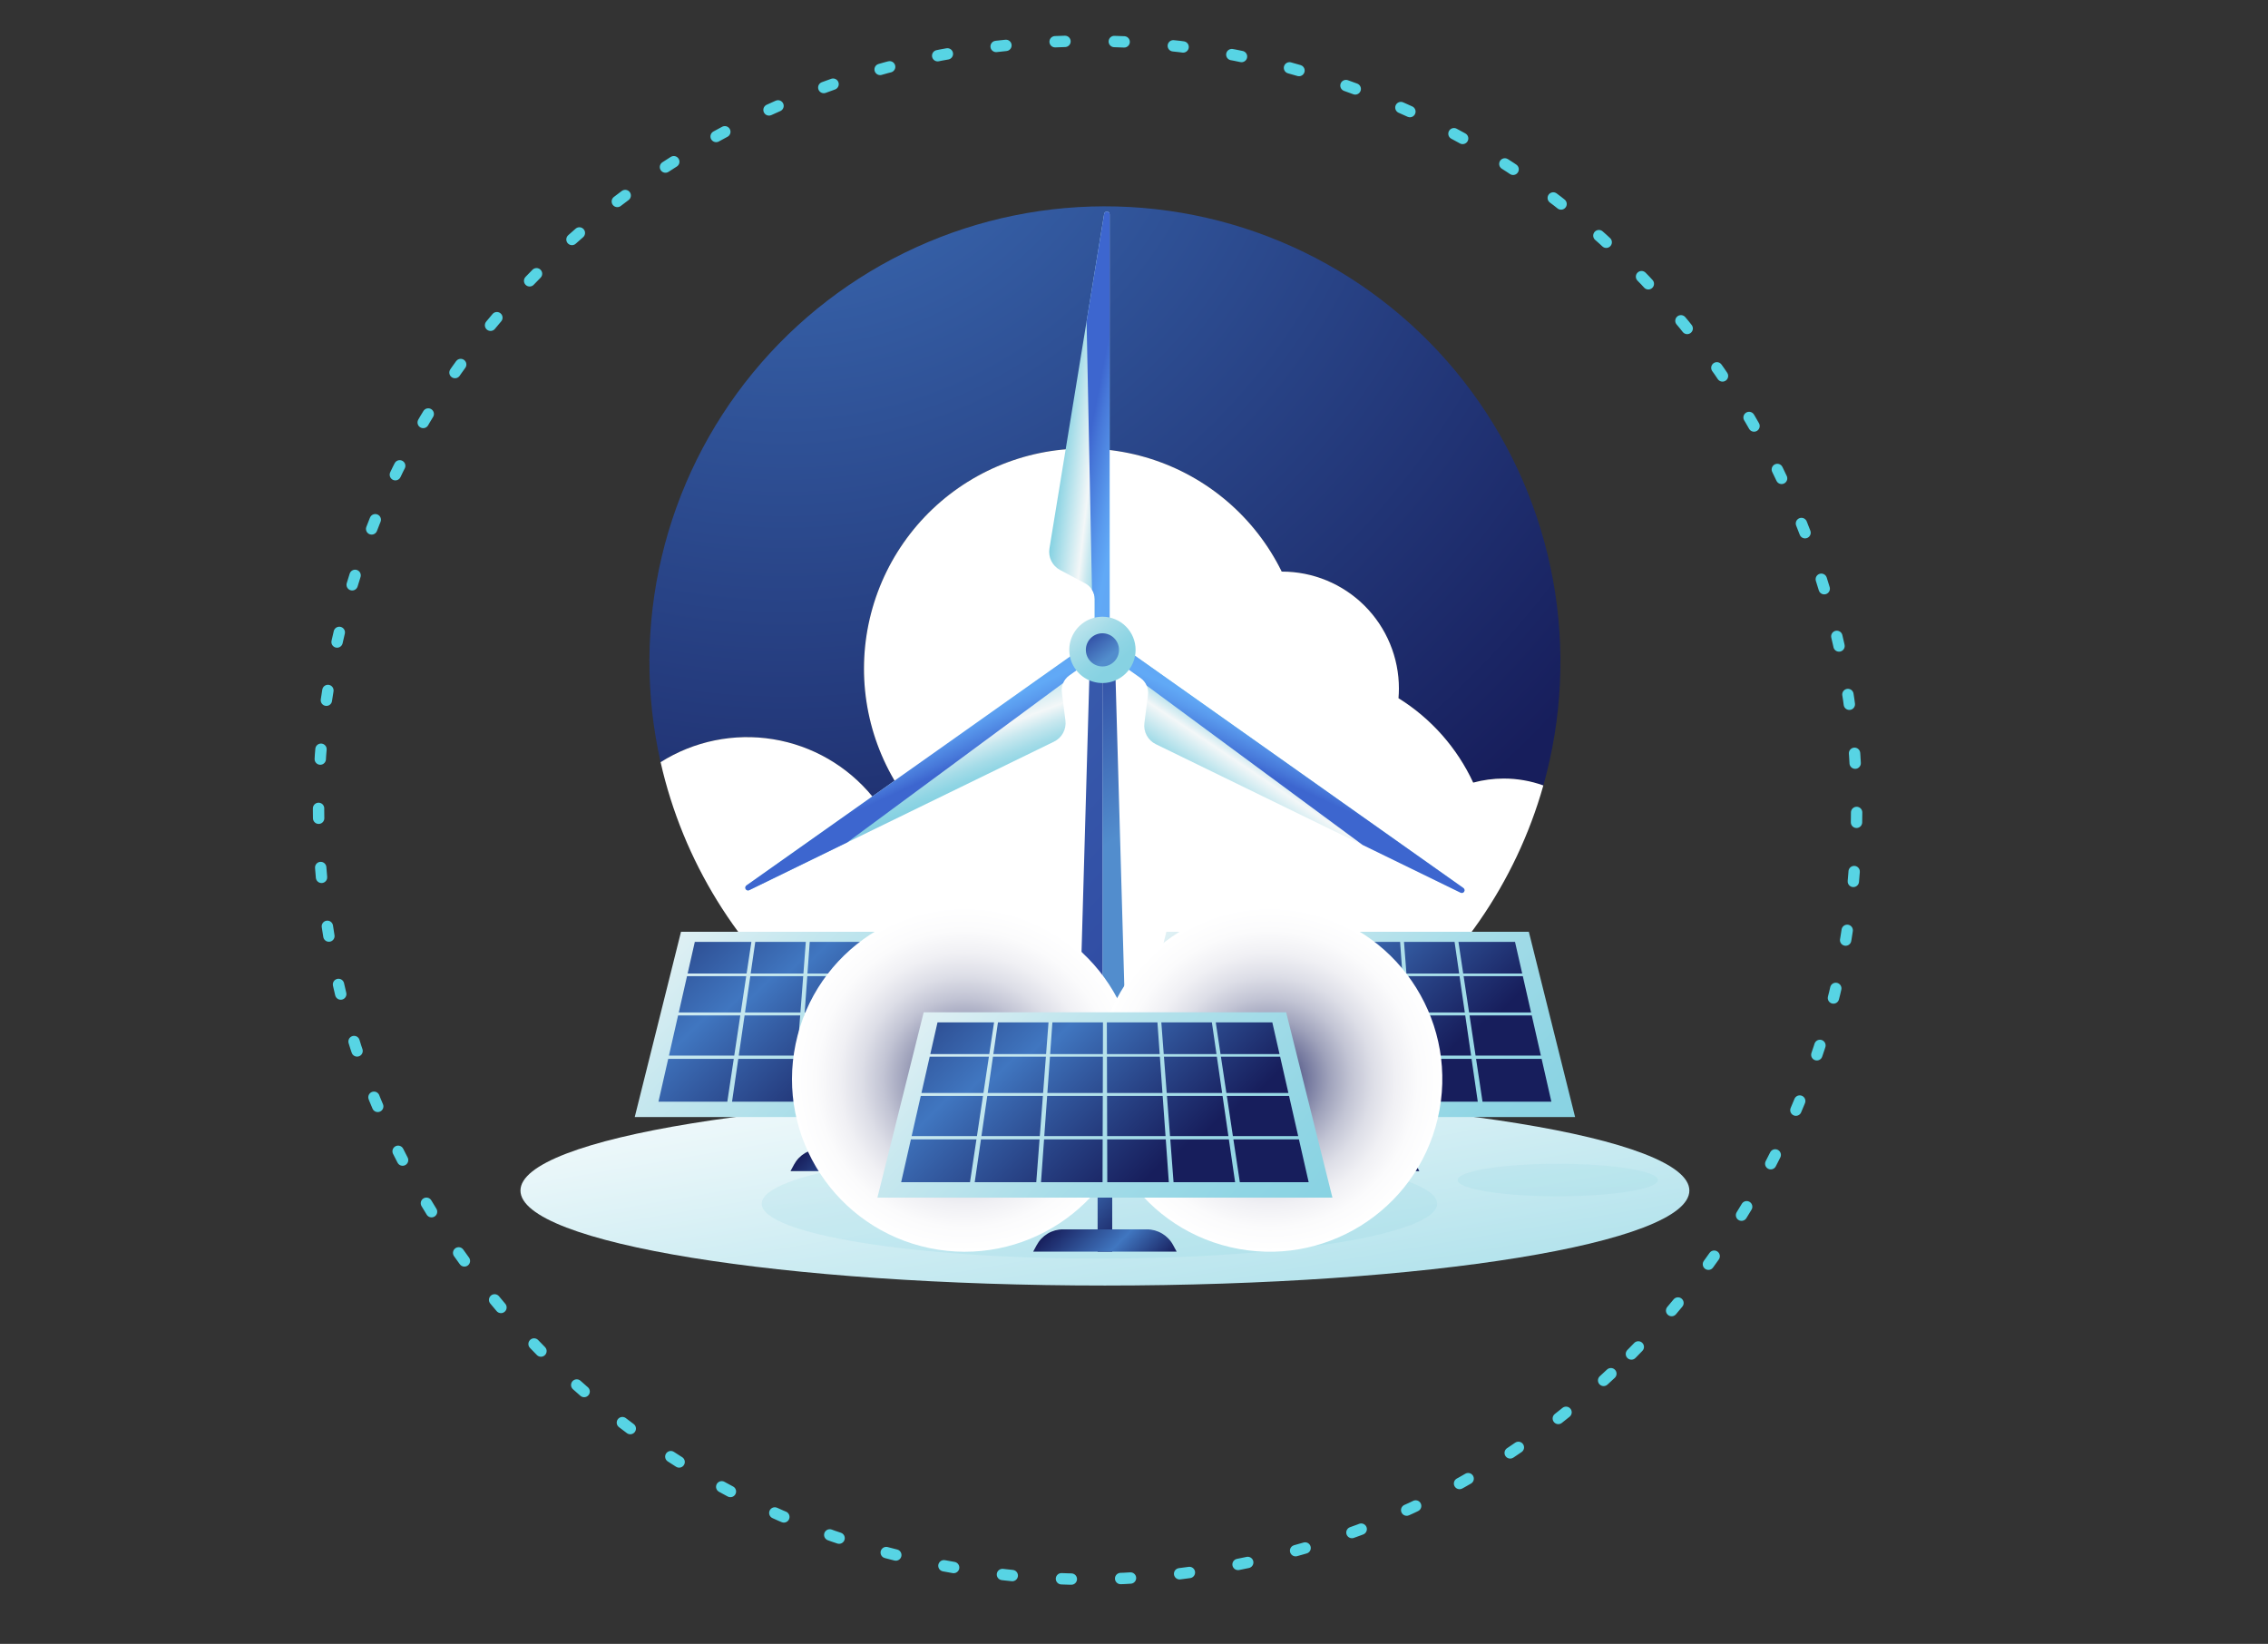 <svg width="287" height="208" viewBox="0 0 287 208" fill="none" xmlns="http://www.w3.org/2000/svg">
<rect x="0" y="0" width="287" height="208" fill="#333333" stroke="none"/>
<!-- <path d="M286.849 161.377C286.849 161.029 286.746 160.689 286.553 160.4C286.359 160.111 286.085 159.886 285.764 159.753C285.442 159.62 285.089 159.585 284.748 159.652C284.407 159.72 284.093 159.888 283.847 160.134L281.45 162.531L272.841 153.922C272.249 153.331 271.447 153 270.612 153C269.776 153 268.974 153.332 268.383 153.922L264.922 157.383C264.331 157.975 264 158.776 264 159.612C264 160.448 264.331 161.249 264.922 161.841L273.531 170.45L271.134 172.847C270.884 173.091 270.714 173.405 270.646 173.747C270.578 174.089 270.615 174.444 270.752 174.764C270.841 174.982 270.973 175.179 271.138 175.346C271.301 175.508 271.494 175.635 271.707 175.722C271.919 175.808 272.147 175.852 272.376 175.85L286.849 175.849L286.849 161.377Z" fill="url(#paint0_linear_2005_37)"/> -->
<path class='el2' d="M206.444 171.322C244.449 133.317 244.449 71.698 206.444 33.693C168.439 -4.312 106.82 -4.312 68.815 33.693C30.809 71.698 30.809 133.317 68.815 171.322C106.82 209.328 168.439 209.328 206.444 171.322Z" stroke="#57D4E4" stroke-width="1.437" stroke-linecap="round" stroke-linejoin="round" stroke-dasharray="1.25 6.24"/>
<path d="M139.82 162.661C180.665 162.661 213.778 157.281 213.778 150.643C213.778 144.006 180.665 138.625 139.82 138.625C98.974 138.625 65.861 144.006 65.861 150.643C65.861 157.281 98.974 162.661 139.82 162.661Z" fill="url(#paint1_linear_2005_37)"/>
<path style="mix-blend-mode:multiply" opacity="0.21" d="M209.795 149.313C209.795 150.45 204.122 151.372 197.123 151.372C190.125 151.372 184.452 150.45 184.452 149.313C184.452 148.175 190.125 147.254 197.123 147.254C204.122 147.254 209.795 148.175 209.795 149.313Z" fill="url(#paint2_linear_2005_37)"/>
<path style="mix-blend-mode:multiply" opacity="0.21" d="M139.126 159.255C162.726 159.255 181.857 156.146 181.857 152.311C181.857 148.476 162.726 145.367 139.126 145.367C115.526 145.367 96.394 148.476 96.394 152.311C96.394 156.146 115.526 159.255 139.126 159.255Z" fill="url(#paint3_linear_2005_37)"/>
<path d="M110.405 100.791C111.381 100.175 112.426 99.675 113.519 99.303C111.529 96.096 110.212 92.519 109.647 88.787C109.082 85.056 109.28 81.249 110.231 77.597C111.182 73.945 112.865 70.524 115.178 67.542C117.491 64.56 120.385 62.079 123.686 60.249C126.987 58.42 130.625 57.28 134.379 56.899C138.134 56.518 141.927 56.904 145.528 58.033C149.129 59.163 152.463 61.012 155.327 63.469C158.192 65.926 160.527 68.939 162.192 72.326L162.23 72.325C164.173 72.325 166.096 72.707 167.891 73.451C169.686 74.194 171.317 75.284 172.69 76.657C174.064 78.031 175.154 79.662 175.897 81.457C176.641 83.251 177.023 85.175 177.023 87.118C177.023 87.531 177.002 87.939 176.969 88.344C181.093 90.907 184.379 94.62 186.423 99.026C189.349 98.235 192.447 98.36 195.3 99.385C197.681 90.938 198.102 82.059 196.53 73.425C194.958 64.791 191.435 56.629 186.231 49.563C181.026 42.497 174.277 36.713 166.497 32.651C158.717 28.59 150.113 26.358 141.34 26.127C132.567 25.895 123.857 27.67 115.874 31.316C107.891 34.962 100.846 40.383 95.276 47.165C89.707 53.947 85.759 61.911 83.734 70.45C81.709 78.99 81.661 87.878 83.594 96.439C87.823 93.767 92.885 92.734 97.824 93.535C102.762 94.337 107.237 96.918 110.405 100.791Z" fill="url(#paint4_radial_2005_37)"/>
<path d="M190.288 98.512C188.983 98.513 187.683 98.685 186.423 99.026C184.379 94.62 181.093 90.908 176.969 88.344C177.002 87.939 177.023 87.531 177.023 87.118C177.023 85.175 176.641 83.251 175.897 81.457C175.154 79.662 174.064 78.031 172.69 76.657C171.317 75.284 169.686 74.194 167.891 73.451C166.096 72.707 164.173 72.325 162.23 72.325L162.192 72.326C160.528 68.938 158.192 65.925 155.328 63.468C152.463 61.01 149.129 59.161 145.528 58.031C141.927 56.901 138.134 56.515 134.379 56.896C130.624 57.277 126.986 58.417 123.685 60.246C120.384 62.076 117.489 64.557 115.176 67.54C112.863 70.522 111.18 73.943 110.229 77.596C109.279 81.248 109.08 85.055 109.645 88.787C110.211 92.519 111.529 96.096 113.519 99.303C112.426 99.675 111.381 100.175 110.405 100.791C107.237 96.918 102.762 94.337 97.824 93.535C92.885 92.734 87.824 93.767 83.594 96.439C86.427 108.938 93.343 120.136 103.25 128.265C113.158 136.395 125.491 140.991 138.302 141.329C151.113 141.667 163.672 137.727 173.994 130.131C184.316 122.535 191.813 111.717 195.3 99.385C193.693 98.806 191.997 98.511 190.288 98.512Z" fill="white"/>

<g class='el1'>
<path d="M134.823 91.169L134.369 87.593C134.317 87.186 134.377 86.774 134.542 86.399C134.707 86.024 134.97 85.701 135.305 85.464L140.856 81.538L139.765 79.997L133.928 84.125L129.341 87.369L94.457 112.04C94.386 112.09 94.337 112.165 94.319 112.251C94.3 112.336 94.315 112.424 94.359 112.499C94.404 112.574 94.475 112.629 94.558 112.654C94.641 112.679 94.731 112.672 94.809 112.634L133.38 93.839C133.87 93.601 134.272 93.215 134.531 92.736C134.79 92.257 134.892 91.709 134.823 91.169Z" fill="url(#paint5_linear_2005_37)"/>
<path d="M135.305 85.464L140.856 81.538L139.765 79.997L133.928 84.125L129.341 87.369L94.457 112.04C94.386 112.09 94.337 112.165 94.319 112.251C94.3 112.336 94.315 112.424 94.359 112.499C94.404 112.574 94.475 112.629 94.558 112.654C94.641 112.679 94.731 112.672 94.809 112.634L107.209 106.591L134.529 86.433C134.692 86.044 134.961 85.708 135.305 85.464Z" fill="url(#paint6_linear_2005_37)"/>
<path d="M144.817 91.49L145.271 87.914C145.323 87.508 145.263 87.095 145.098 86.72C144.933 86.345 144.669 86.022 144.335 85.785L138.784 81.86L139.875 80.318L145.712 84.447L150.299 87.69L185.182 112.361C185.253 112.412 185.303 112.487 185.321 112.572C185.339 112.657 185.325 112.745 185.28 112.82C185.236 112.895 185.165 112.95 185.082 112.975C184.999 113 184.909 112.993 184.831 112.955L146.26 94.16C145.77 93.922 145.368 93.536 145.109 93.057C144.85 92.578 144.748 92.03 144.817 91.49Z" fill="url(#paint7_linear_2005_37)"/>
<path d="M144.335 85.785L138.784 81.86L139.875 80.318L145.712 84.447L150.299 87.69L185.182 112.361C185.253 112.412 185.303 112.487 185.321 112.572C185.339 112.657 185.325 112.745 185.28 112.82C185.236 112.895 185.165 112.95 185.082 112.975C184.999 113 184.909 112.993 184.831 112.955L172.431 106.913L145.111 86.754C144.948 86.365 144.679 86.029 144.335 85.785Z" fill="url(#paint8_linear_2005_37)"/>
<path d="M134.147 72.123L137.329 73.817C137.691 74.01 137.993 74.297 138.204 74.648C138.415 74.999 138.526 75.401 138.526 75.811V82.61H140.415V69.842L140.415 27.116C140.415 27.029 140.382 26.945 140.323 26.881C140.264 26.817 140.183 26.778 140.097 26.771C140.01 26.764 139.924 26.789 139.856 26.843C139.787 26.896 139.741 26.974 139.727 27.06L132.8 69.404C132.712 69.941 132.795 70.492 133.037 70.98C133.278 71.468 133.666 71.868 134.147 72.123Z" fill="url(#paint9_linear_2005_37)"/>
<path d="M138.527 75.811V82.61H140.415V69.842L140.415 27.116C140.415 27.029 140.382 26.945 140.323 26.881C140.264 26.817 140.184 26.778 140.097 26.771C140.01 26.764 139.924 26.789 139.856 26.843C139.787 26.896 139.741 26.974 139.727 27.06L137.5 40.673L138.184 74.618C138.407 74.976 138.526 75.389 138.527 75.811Z" fill="url(#paint10_linear_2005_37)"/>
</g>

<path d="M142.908 147.05H139.506V82.274H141.063L142.908 147.05Z" fill="url(#paint11_linear_2005_37)"/>
<path d="M136.103 147.05H139.506V82.274H137.949L136.103 147.05Z" fill="url(#paint12_linear_2005_37)"/>
<path d="M143.701 82.229C143.701 83.059 143.455 83.871 142.994 84.561C142.533 85.251 141.878 85.788 141.111 86.106C140.345 86.424 139.501 86.507 138.687 86.345C137.873 86.183 137.125 85.783 136.539 85.197C135.952 84.61 135.552 83.862 135.39 83.048C135.228 82.234 135.311 81.391 135.629 80.624C135.947 79.857 136.484 79.202 137.174 78.741C137.864 78.28 138.676 78.034 139.505 78.034C140.618 78.034 141.686 78.476 142.472 79.263C143.259 80.049 143.701 81.117 143.701 82.229Z" fill="url(#paint13_linear_2005_37)"/>
<path d="M139.505 84.327C140.664 84.327 141.603 83.388 141.603 82.229C141.603 81.071 140.664 80.131 139.505 80.131C138.347 80.131 137.407 81.071 137.407 82.229C137.407 83.388 138.347 84.327 139.505 84.327Z" fill="url(#paint14_linear_2005_37)"/>
<path d="M171.453 120.798H169.607V148.181H171.453V120.798Z" fill="url(#paint15_linear_2005_37)"/>
<path d="M179.606 148.182H161.453L161.902 147.349C162.225 146.748 162.705 146.247 163.291 145.897C163.876 145.547 164.546 145.363 165.228 145.363H175.832C176.514 145.363 177.183 145.547 177.769 145.897C178.354 146.247 178.834 146.748 179.158 147.349L179.606 148.182Z" fill="url(#paint16_linear_2005_37)"/>
<path d="M199.319 141.345H141.742L147.595 117.902H193.464L199.319 141.345Z" fill="url(#paint17_linear_2005_37)"/>
<path d="M170.787 123.182H177.46L177.174 119.177H170.776L170.787 123.182Z" fill="url(#paint18_linear_2005_37)"/>
<path d="M147.312 128.111H155.157L155.848 123.518H148.357L147.312 128.111Z" fill="url(#paint19_linear_2005_37)"/>
<path d="M163.6 123.182H170.273L170.284 119.177H163.885L163.6 123.182Z" fill="url(#paint20_linear_2005_37)"/>
<path d="M156.413 123.182H163.087L163.393 119.177H156.995L156.413 123.182Z" fill="url(#paint21_linear_2005_37)"/>
<path d="M162.708 128.111L163.061 123.518H156.364L155.696 128.111H162.708Z" fill="url(#paint22_linear_2005_37)"/>
<path d="M177.666 119.177L177.974 123.182H184.647L184.065 119.177H177.666Z" fill="url(#paint23_linear_2005_37)"/>
<path d="M163.575 123.518L163.248 128.111H170.26L170.273 123.518H163.575Z" fill="url(#paint24_linear_2005_37)"/>
<path d="M170.246 133.566L170.259 128.482H163.221L162.858 133.566H170.246Z" fill="url(#paint25_linear_2005_37)"/>
<path d="M185.16 123.182H192.626L191.715 119.177H184.557L185.16 123.182Z" fill="url(#paint26_linear_2005_37)"/>
<path d="M177.838 128.482H170.8L170.814 133.566H178.201L177.838 128.482Z" fill="url(#paint27_linear_2005_37)"/>
<path d="M170.788 123.518L170.8 128.111H177.811L177.484 123.518H170.788Z" fill="url(#paint28_linear_2005_37)"/>
<path d="M184.695 123.518H177.999L178.351 128.111H185.363L184.695 123.518Z" fill="url(#paint29_linear_2005_37)"/>
<path d="M186.217 133.979H178.8L179.215 139.396H187.003L186.217 133.979Z" fill="url(#paint30_linear_2005_37)"/>
<path d="M185.211 123.518L185.903 128.111H193.747L192.703 123.518H185.211Z" fill="url(#paint31_linear_2005_37)"/>
<path d="M155.899 123.182L156.502 119.177H149.345L148.433 123.182H155.899Z" fill="url(#paint32_linear_2005_37)"/>
<path d="M186.787 133.979L187.603 139.396H196.315L195.083 133.979H186.787Z" fill="url(#paint33_linear_2005_37)"/>
<path d="M193.833 128.482H185.959L186.725 133.566H194.989L193.833 128.482Z" fill="url(#paint34_linear_2005_37)"/>
<path d="M154.273 133.979H145.978L144.746 139.396H153.458L154.273 133.979Z" fill="url(#paint35_linear_2005_37)"/>
<path d="M154.336 133.566L155.101 128.482H147.228L146.07 133.566H154.336Z" fill="url(#paint36_linear_2005_37)"/>
<path d="M162.68 128.482H155.642L154.903 133.566H162.291L162.68 128.482Z" fill="url(#paint37_linear_2005_37)"/>
<path d="M161.844 139.396L162.259 133.979H154.844L154.056 139.396H161.844Z" fill="url(#paint38_linear_2005_37)"/>
<path d="M178.379 128.482L178.77 133.566H186.157L185.417 128.482H178.379Z" fill="url(#paint39_linear_2005_37)"/>
<path d="M170.245 133.979H162.829L162.443 139.396H170.23L170.245 133.979Z" fill="url(#paint40_linear_2005_37)"/>
<path d="M178.23 133.979H170.815L170.83 139.396H178.617L178.23 133.979Z" fill="url(#paint41_linear_2005_37)"/>
<path d="M110.033 120.798H108.187V148.181H110.033V120.798Z" fill="url(#paint42_linear_2005_37)"/>
<path d="M118.186 148.182H100.033L100.482 147.349C100.805 146.748 101.285 146.247 101.871 145.897C102.456 145.547 103.126 145.363 103.808 145.363H114.412C115.094 145.363 115.763 145.547 116.349 145.897C116.934 146.247 117.414 146.748 117.738 147.349L118.186 148.182Z" fill="url(#paint43_linear_2005_37)"/>
<path d="M137.898 141.345H80.321L86.176 117.902H132.045L137.898 141.345Z" fill="url(#paint44_linear_2005_37)"/>
<path d="M109.366 123.182H116.04L115.754 119.177H109.356L109.366 123.182Z" fill="url(#paint45_linear_2005_37)"/>
<path d="M85.893 128.111H93.737L94.429 123.518H86.937L85.893 128.111Z" fill="url(#paint46_linear_2005_37)"/>
<path d="M102.179 123.182H108.853L108.864 119.177H102.466L102.179 123.182Z" fill="url(#paint47_linear_2005_37)"/>
<path d="M94.993 123.182H101.666L101.972 119.177H95.574L94.993 123.182Z" fill="url(#paint48_linear_2005_37)"/>
<path d="M101.289 128.111L101.64 123.518H94.944L94.276 128.111H101.289Z" fill="url(#paint49_linear_2005_37)"/>
<path d="M116.246 119.177L116.553 123.182H123.227L122.644 119.177H116.246Z" fill="url(#paint50_linear_2005_37)"/>
<path d="M102.156 123.518L101.827 128.111H108.84L108.852 123.518H102.156Z" fill="url(#paint51_linear_2005_37)"/>
<path d="M108.826 133.566L108.84 128.482H101.802L101.439 133.566H108.826Z" fill="url(#paint52_linear_2005_37)"/>
<path d="M123.74 123.182H131.207L130.294 119.177H123.137L123.74 123.182Z" fill="url(#paint53_linear_2005_37)"/>
<path d="M116.418 128.482H109.38L109.394 133.566H116.781L116.418 128.482Z" fill="url(#paint54_linear_2005_37)"/>
<path d="M109.367 123.518L109.379 128.111H116.392L116.065 123.518H109.367Z" fill="url(#paint55_linear_2005_37)"/>
<path d="M123.276 123.518H116.579L116.931 128.111H123.943L123.276 123.518Z" fill="url(#paint56_linear_2005_37)"/>
<path d="M124.796 133.979H117.381L117.796 139.396H125.584L124.796 133.979Z" fill="url(#paint57_linear_2005_37)"/>
<path d="M123.791 123.518L124.482 128.111H132.327L131.282 123.518H123.791Z" fill="url(#paint58_linear_2005_37)"/>
<path d="M94.479 123.182L95.082 119.177H87.924L87.013 123.182H94.479Z" fill="url(#paint59_linear_2005_37)"/>
<path d="M125.366 133.979L126.182 139.396H134.894L133.662 133.979H125.366Z" fill="url(#paint60_linear_2005_37)"/>
<path d="M132.412 128.482H124.539L125.304 133.566H133.568L132.412 128.482Z" fill="url(#paint61_linear_2005_37)"/>
<path d="M92.853 133.979H84.557L83.325 139.396H92.037L92.853 133.979Z" fill="url(#paint62_linear_2005_37)"/>
<path d="M92.914 133.566L93.68 128.482H85.807L84.65 133.566H92.914Z" fill="url(#paint63_linear_2005_37)"/>
<path d="M101.259 128.482H94.222L93.482 133.566H100.87L101.259 128.482Z" fill="url(#paint64_linear_2005_37)"/>
<path d="M100.423 139.396L100.838 133.979H93.423L92.636 139.396H100.423Z" fill="url(#paint65_linear_2005_37)"/>
<path d="M116.959 128.482L117.349 133.566H124.736L123.998 128.482H116.959Z" fill="url(#paint66_linear_2005_37)"/>
<path d="M108.825 133.979H101.41L101.022 139.396H108.81L108.825 133.979Z" fill="url(#paint67_linear_2005_37)"/>
<path d="M116.81 133.979H109.395L109.408 139.396H117.196L116.81 133.979Z" fill="url(#paint68_linear_2005_37)"/>
<path style="mix-blend-mode:multiply" d="M143.462 140.965C145.909 129.151 138.315 117.59 126.5 115.143C114.686 112.696 103.125 120.29 100.678 132.105C98.231 143.919 105.825 155.481 117.64 157.927C129.454 160.374 141.015 152.78 143.462 140.965Z" fill="url(#paint69_radial_2005_37)"/>
<path style="mix-blend-mode:multiply" d="M181.937 141.516C184.688 129.769 177.395 118.015 165.648 115.264C153.9 112.513 142.147 119.807 139.396 131.554C136.645 143.301 143.938 155.055 155.686 157.806C167.433 160.557 179.186 153.264 181.937 141.516Z" fill="url(#paint70_radial_2005_37)"/>
<path d="M140.743 130.986H138.896V158.37H140.743V130.986Z" fill="url(#paint71_linear_2005_37)"/>
<path d="M148.896 158.37H130.743L131.192 157.537C131.515 156.937 131.995 156.435 132.581 156.085C133.166 155.736 133.836 155.551 134.518 155.551H145.122C145.804 155.551 146.473 155.736 147.059 156.085C147.645 156.435 148.125 156.937 148.448 157.537L148.896 158.37Z" fill="url(#paint72_linear_2005_37)"/>
<path d="M168.608 151.534H111.031L116.885 128.09H162.755L168.608 151.534Z" fill="url(#paint73_linear_2005_37)"/>
<path d="M140.076 133.371H146.751L146.465 129.366H140.065L140.076 133.371Z" fill="url(#paint74_linear_2005_37)"/>
<path d="M116.602 138.299H124.447L125.138 133.707H117.647L116.602 138.299Z" fill="url(#paint75_linear_2005_37)"/>
<path d="M132.889 133.371H139.563L139.573 129.366H133.174L132.889 133.371Z" fill="url(#paint76_linear_2005_37)"/>
<path d="M125.702 133.371H132.376L132.683 129.366H126.285L125.702 133.371Z" fill="url(#paint77_linear_2005_37)"/>
<path d="M131.998 138.299L132.351 133.707H125.654L124.987 138.299H131.998Z" fill="url(#paint78_linear_2005_37)"/>
<path d="M146.957 129.366L147.263 133.371H153.937L153.355 129.366H146.957Z" fill="url(#paint79_linear_2005_37)"/>
<path d="M132.866 133.707L132.538 138.299H139.55L139.562 133.707H132.866Z" fill="url(#paint80_linear_2005_37)"/>
<path d="M139.535 143.755L139.549 138.67H132.511L132.148 143.755H139.535Z" fill="url(#paint81_linear_2005_37)"/>
<path d="M154.45 133.371H161.915L161.004 129.366H153.847L154.45 133.371Z" fill="url(#paint82_linear_2005_37)"/>
<path d="M147.128 138.67H140.091L140.104 143.755H147.492L147.128 138.67Z" fill="url(#paint83_linear_2005_37)"/>
<path d="M140.078 133.707L140.09 138.299H147.102L146.774 133.707H140.078Z" fill="url(#paint84_linear_2005_37)"/>
<path d="M153.986 133.707H147.289L147.641 138.299H154.653L153.986 133.707Z" fill="url(#paint85_linear_2005_37)"/>
<path d="M155.506 144.167H148.091L148.506 149.584H156.294L155.506 144.167Z" fill="url(#paint86_linear_2005_37)"/>
<path d="M154.5 133.707L155.192 138.299H163.038L161.992 133.707H154.5Z" fill="url(#paint87_linear_2005_37)"/>
<path d="M125.189 133.371L125.792 129.366H118.635L117.724 133.371H125.189Z" fill="url(#paint88_linear_2005_37)"/>
<path d="M156.077 144.167L156.892 149.584H165.604L164.372 144.167H156.077Z" fill="url(#paint89_linear_2005_37)"/>
<path d="M163.122 138.67H155.249L156.014 143.755H164.278L163.122 138.67Z" fill="url(#paint90_linear_2005_37)"/>
<path d="M123.562 144.167H115.267L114.035 149.584H122.747L123.562 144.167Z" fill="url(#paint91_linear_2005_37)"/>
<path d="M123.625 143.755L124.39 138.67H116.517L115.361 143.755H123.625Z" fill="url(#paint92_linear_2005_37)"/>
<path d="M131.97 138.67H124.932L124.193 143.755H131.58L131.97 138.67Z" fill="url(#paint93_linear_2005_37)"/>
<path d="M131.133 149.584L131.548 144.167H124.133L123.345 149.584H131.133Z" fill="url(#paint94_linear_2005_37)"/>
<path d="M147.67 138.67L148.059 143.755H155.447L154.707 138.67H147.67Z" fill="url(#paint95_linear_2005_37)"/>
<path d="M139.534 144.167H132.119L131.733 149.584H139.521L139.534 144.167Z" fill="url(#paint96_linear_2005_37)"/>
<path d="M147.521 144.167H140.105L140.119 149.584H147.907L147.521 144.167Z" fill="url(#paint97_linear_2005_37)"/>
<defs>
<linearGradient id="paint0_linear_2005_37" x1="268.839" y1="158.107" x2="285.513" y2="174.331" gradientUnits="userSpaceOnUse">
<stop stop-color="#5A9AE0"/>
<stop offset="1" stop-color="#202D8F"/>
</linearGradient>
<linearGradient id="paint1_linear_2005_37" x1="134.586" y1="120.117" x2="147.068" y2="192.923" gradientUnits="userSpaceOnUse">
<stop stop-color="white"/>
<stop offset="0.23" stop-color="#E8F6F9"/>
<stop offset="0.708" stop-color="#AEE1EB"/>
<stop offset="1" stop-color="#87D2E2"/>
</linearGradient>
<linearGradient id="paint2_linear_2005_37" x1="197.123" y1="43.954" x2="197.123" y2="166.038" gradientUnits="userSpaceOnUse">
<stop stop-color="white"/>
<stop offset="0.23" stop-color="#E8F6F9"/>
<stop offset="0.708" stop-color="#AEE1EB"/>
<stop offset="1" stop-color="#87D2E2"/>
</linearGradient>
<linearGradient id="paint3_linear_2005_37" x1="139.126" y1="43.956" x2="139.126" y2="166.037" gradientUnits="userSpaceOnUse">
<stop stop-color="white"/>
<stop offset="0.23" stop-color="#E8F6F9"/>
<stop offset="0.708" stop-color="#AEE1EB"/>
<stop offset="1" stop-color="#87D2E2"/>
</linearGradient>
<radialGradient id="paint4_radial_2005_37" cx="0" cy="0" r="1" gradientUnits="userSpaceOnUse" gradientTransform="translate(99.133 -1.249) scale(175.723 175.723)">
<stop stop-color="#4076C0"/>
<stop offset="0.766" stop-color="#171E5C"/>
</radialGradient>
<linearGradient id="paint5_linear_2005_37" x1="114.639" y1="89.066" x2="120.6" y2="105.052" gradientUnits="userSpaceOnUse">
<stop stop-color="#87D2E2"/>
<stop offset="0.401" stop-color="#F3F7F8"/>
<stop offset="0.505" stop-color="#C8E8EF"/>
<stop offset="0.609" stop-color="#A5DCE8"/>
<stop offset="0.693" stop-color="#8FD5E4"/>
<stop offset="0.748" stop-color="#87D2E2"/>
<stop offset="1" stop-color="#77AAE2"/>
</linearGradient>
<linearGradient id="paint6_linear_2005_37" x1="103.7" y1="66.579" x2="118.151" y2="98.21" gradientUnits="userSpaceOnUse">
<stop stop-color="#375BBB"/>
<stop offset="0.026" stop-color="#406BC7"/>
<stop offset="0.08" stop-color="#4E86DC"/>
<stop offset="0.135" stop-color="#5999EA"/>
<stop offset="0.191" stop-color="#5FA5F3"/>
<stop offset="0.248" stop-color="#61A9F6"/>
<stop offset="0.297" stop-color="#5A9BED"/>
<stop offset="0.389" stop-color="#4778D5"/>
<stop offset="0.438" stop-color="#3B62C7"/>
<stop offset="0.464" stop-color="#406BCD"/>
<stop offset="0.559" stop-color="#4E86DF"/>
<stop offset="0.656" stop-color="#5999EC"/>
<stop offset="0.754" stop-color="#5FA5F3"/>
<stop offset="0.855" stop-color="#61A9F6"/>
<stop offset="0.894" stop-color="#5A9BEE"/>
<stop offset="0.968" stop-color="#4778D9"/>
<stop offset="1" stop-color="#3D66CF"/>
</linearGradient>
<linearGradient id="paint7_linear_2005_37" x1="157.978" y1="103.423" x2="165.022" y2="92.856" gradientUnits="userSpaceOnUse">
<stop stop-color="#87D2E2"/>
<stop offset="0.401" stop-color="#F3F7F8"/>
<stop offset="0.505" stop-color="#C8E8EF"/>
<stop offset="0.609" stop-color="#A5DCE8"/>
<stop offset="0.693" stop-color="#8FD5E4"/>
<stop offset="0.748" stop-color="#87D2E2"/>
<stop offset="1" stop-color="#77AAE2"/>
</linearGradient>
<linearGradient id="paint8_linear_2005_37" x1="175.94" y1="66.9" x2="161.489" y2="98.532" gradientUnits="userSpaceOnUse">
<stop stop-color="#375BBB"/>
<stop offset="0.026" stop-color="#406BC7"/>
<stop offset="0.08" stop-color="#4E86DC"/>
<stop offset="0.135" stop-color="#5999EA"/>
<stop offset="0.191" stop-color="#5FA5F3"/>
<stop offset="0.248" stop-color="#61A9F6"/>
<stop offset="0.297" stop-color="#5A9BED"/>
<stop offset="0.389" stop-color="#4778D5"/>
<stop offset="0.438" stop-color="#3B62C7"/>
<stop offset="0.464" stop-color="#406BCD"/>
<stop offset="0.559" stop-color="#4E86DF"/>
<stop offset="0.656" stop-color="#5999EC"/>
<stop offset="0.754" stop-color="#5FA5F3"/>
<stop offset="0.855" stop-color="#61A9F6"/>
<stop offset="0.894" stop-color="#5A9BEE"/>
<stop offset="0.968" stop-color="#4778D9"/>
<stop offset="1" stop-color="#3D66CF"/>
</linearGradient>
<linearGradient id="paint9_linear_2005_37" x1="134.604" y1="54.167" x2="144.358" y2="55.251" gradientUnits="userSpaceOnUse">
<stop stop-color="#87D2E2"/>
<stop offset="0.401" stop-color="#F3F7F8"/>
<stop offset="0.505" stop-color="#C8E8EF"/>
<stop offset="0.609" stop-color="#A5DCE8"/>
<stop offset="0.693" stop-color="#8FD5E4"/>
<stop offset="0.748" stop-color="#87D2E2"/>
<stop offset="1" stop-color="#77AAE2"/>
</linearGradient>
<linearGradient id="paint10_linear_2005_37" x1="172.196" y1="60.912" x2="138.025" y2="54.446" gradientUnits="userSpaceOnUse">
<stop stop-color="#375BBB"/>
<stop offset="0.026" stop-color="#406BC7"/>
<stop offset="0.08" stop-color="#4E86DC"/>
<stop offset="0.135" stop-color="#5999EA"/>
<stop offset="0.191" stop-color="#5FA5F3"/>
<stop offset="0.248" stop-color="#61A9F6"/>
<stop offset="0.297" stop-color="#5A9BED"/>
<stop offset="0.389" stop-color="#4778D5"/>
<stop offset="0.438" stop-color="#3B62C7"/>
<stop offset="0.464" stop-color="#406BCD"/>
<stop offset="0.559" stop-color="#4E86DF"/>
<stop offset="0.656" stop-color="#5999EC"/>
<stop offset="0.754" stop-color="#5FA5F3"/>
<stop offset="0.855" stop-color="#61A9F6"/>
<stop offset="0.894" stop-color="#5A9BEE"/>
<stop offset="0.968" stop-color="#4778D9"/>
<stop offset="1" stop-color="#3D66CF"/>
</linearGradient>
<linearGradient id="paint11_linear_2005_37" x1="119.717" y1="85.328" x2="136.539" y2="109.322" gradientUnits="userSpaceOnUse">
<stop stop-color="#202D8F"/>
<stop offset="1" stop-color="#528DCD"/>
</linearGradient>
<linearGradient id="paint12_linear_2005_37" x1="192.733" y1="161.453" x2="44.742" y2="35.386" gradientUnits="userSpaceOnUse">
<stop stop-color="#202D8F"/>
<stop offset="1" stop-color="#528DCD"/>
</linearGradient>
<linearGradient id="paint13_linear_2005_37" x1="134.077" y1="75.457" x2="141.038" y2="84.141" gradientUnits="userSpaceOnUse">
<stop stop-color="#F3F7F8"/>
<stop offset="0.3" stop-color="#C8E8EF"/>
<stop offset="0.599" stop-color="#A5DCE8"/>
<stop offset="0.843" stop-color="#8FD5E4"/>
<stop offset="1" stop-color="#87D2E2"/>
</linearGradient>
<linearGradient id="paint14_linear_2005_37" x1="136.791" y1="78.843" x2="140.271" y2="83.185" gradientUnits="userSpaceOnUse">
<stop stop-color="#202D8F"/>
<stop offset="1" stop-color="#528DCD"/>
</linearGradient>
<linearGradient id="paint15_linear_2005_37" x1="163.223" y1="127.182" x2="177.837" y2="141.797" gradientUnits="userSpaceOnUse">
<stop stop-color="#171E5C"/>
<stop offset="0.551" stop-color="#4076C0"/>
<stop offset="1" stop-color="#171E5C"/>
</linearGradient>
<linearGradient id="paint16_linear_2005_37" x1="165.839" y1="143.186" x2="175.22" y2="152.567" gradientUnits="userSpaceOnUse">
<stop stop-color="#171E5C"/>
<stop offset="0.551" stop-color="#4076C0"/>
<stop offset="1" stop-color="#171E5C"/>
</linearGradient>
<linearGradient id="paint17_linear_2005_37" x1="144.815" y1="107.92" x2="191.239" y2="152.134" gradientUnits="userSpaceOnUse">
<stop stop-color="#F3F7F8"/>
<stop offset="0.3" stop-color="#C8E8EF"/>
<stop offset="0.599" stop-color="#A5DCE8"/>
<stop offset="0.843" stop-color="#8FD5E4"/>
<stop offset="1" stop-color="#87D2E2"/>
</linearGradient>
<linearGradient id="paint18_linear_2005_37" x1="152.104" y1="99.303" x2="184.14" y2="131.339" gradientUnits="userSpaceOnUse">
<stop stop-color="#171E5C"/>
<stop offset="0.551" stop-color="#4076C0"/>
<stop offset="1" stop-color="#171E5C"/>
</linearGradient>
<linearGradient id="paint19_linear_2005_37" x1="136.047" y1="110.282" x2="167.618" y2="141.853" gradientUnits="userSpaceOnUse">
<stop stop-color="#171E5C"/>
<stop offset="0.551" stop-color="#4076C0"/>
<stop offset="1" stop-color="#171E5C"/>
</linearGradient>
<linearGradient id="paint20_linear_2005_37" x1="148.53" y1="102.768" x2="179.678" y2="133.916" gradientUnits="userSpaceOnUse">
<stop stop-color="#171E5C"/>
<stop offset="0.551" stop-color="#4076C0"/>
<stop offset="1" stop-color="#171E5C"/>
</linearGradient>
<linearGradient id="paint21_linear_2005_37" x1="144.793" y1="106.07" x2="175.053" y2="136.33" gradientUnits="userSpaceOnUse">
<stop stop-color="#171E5C"/>
<stop offset="0.551" stop-color="#4076C0"/>
<stop offset="1" stop-color="#171E5C"/>
</linearGradient>
<linearGradient id="paint22_linear_2005_37" x1="140.463" y1="106.899" x2="172.572" y2="139.008" gradientUnits="userSpaceOnUse">
<stop stop-color="#171E5C"/>
<stop offset="0.551" stop-color="#4076C0"/>
<stop offset="1" stop-color="#171E5C"/>
</linearGradient>
<linearGradient id="paint23_linear_2005_37" x1="155.515" y1="95.675" x2="188.439" y2="128.6" gradientUnits="userSpaceOnUse">
<stop stop-color="#171E5C"/>
<stop offset="0.551" stop-color="#4076C0"/>
<stop offset="1" stop-color="#171E5C"/>
</linearGradient>
<linearGradient id="paint24_linear_2005_37" x1="144.218" y1="103.273" x2="177.325" y2="136.38" gradientUnits="userSpaceOnUse">
<stop stop-color="#171E5C"/>
<stop offset="0.551" stop-color="#4076C0"/>
<stop offset="1" stop-color="#171E5C"/>
</linearGradient>
<linearGradient id="paint25_linear_2005_37" x1="139.097" y1="103.563" x2="174.645" y2="139.111" gradientUnits="userSpaceOnUse">
<stop stop-color="#171E5C"/>
<stop offset="0.551" stop-color="#4076C0"/>
<stop offset="1" stop-color="#171E5C"/>
</linearGradient>
<linearGradient id="paint26_linear_2005_37" x1="158.711" y1="91.453" x2="192.831" y2="125.573" gradientUnits="userSpaceOnUse">
<stop stop-color="#171E5C"/>
<stop offset="0.551" stop-color="#4076C0"/>
<stop offset="1" stop-color="#171E5C"/>
</linearGradient>
<linearGradient id="paint27_linear_2005_37" x1="142.647" y1="99.345" x2="179.3" y2="135.998" gradientUnits="userSpaceOnUse">
<stop stop-color="#171E5C"/>
<stop offset="0.551" stop-color="#4076C0"/>
<stop offset="1" stop-color="#171E5C"/>
</linearGradient>
<linearGradient id="paint28_linear_2005_37" x1="147.79" y1="99.463" x2="181.895" y2="133.568" gradientUnits="userSpaceOnUse">
<stop stop-color="#171E5C"/>
<stop offset="0.551" stop-color="#4076C0"/>
<stop offset="1" stop-color="#171E5C"/>
</linearGradient>
<linearGradient id="paint29_linear_2005_37" x1="151.179" y1="95.471" x2="186.282" y2="130.573" gradientUnits="userSpaceOnUse">
<stop stop-color="#171E5C"/>
<stop offset="0.551" stop-color="#4076C0"/>
<stop offset="1" stop-color="#171E5C"/>
</linearGradient>
<linearGradient id="paint30_linear_2005_37" x1="140.017" y1="93.988" x2="180.835" y2="134.807" gradientUnits="userSpaceOnUse">
<stop stop-color="#171E5C"/>
<stop offset="0.551" stop-color="#4076C0"/>
<stop offset="1" stop-color="#171E5C"/>
</linearGradient>
<linearGradient id="paint31_linear_2005_37" x1="154.337" y1="90.849" x2="190.721" y2="127.233" gradientUnits="userSpaceOnUse">
<stop stop-color="#171E5C"/>
<stop offset="0.551" stop-color="#4076C0"/>
<stop offset="1" stop-color="#171E5C"/>
</linearGradient>
<linearGradient id="paint32_linear_2005_37" x1="140.464" y1="109.176" x2="170.304" y2="139.017" gradientUnits="userSpaceOnUse">
<stop stop-color="#171E5C"/>
<stop offset="0.551" stop-color="#4076C0"/>
<stop offset="1" stop-color="#171E5C"/>
</linearGradient>
<linearGradient id="paint33_linear_2005_37" x1="143.087" y1="88.432" x2="185.318" y2="130.663" gradientUnits="userSpaceOnUse">
<stop stop-color="#171E5C"/>
<stop offset="0.551" stop-color="#4076C0"/>
<stop offset="1" stop-color="#171E5C"/>
</linearGradient>
<linearGradient id="paint34_linear_2005_37" x1="149.105" y1="89.851" x2="188.219" y2="128.965" gradientUnits="userSpaceOnUse">
<stop stop-color="#171E5C"/>
<stop offset="0.551" stop-color="#4076C0"/>
<stop offset="1" stop-color="#171E5C"/>
</linearGradient>
<linearGradient id="paint35_linear_2005_37" x1="124.96" y1="112.139" x2="161.403" y2="148.582" gradientUnits="userSpaceOnUse">
<stop stop-color="#171E5C"/>
<stop offset="0.551" stop-color="#4076C0"/>
<stop offset="1" stop-color="#171E5C"/>
</linearGradient>
<linearGradient id="paint36_linear_2005_37" x1="130.867" y1="111.306" x2="164.654" y2="145.093" gradientUnits="userSpaceOnUse">
<stop stop-color="#171E5C"/>
<stop offset="0.551" stop-color="#4076C0"/>
<stop offset="1" stop-color="#171E5C"/>
</linearGradient>
<linearGradient id="paint37_linear_2005_37" x1="135.345" y1="107.578" x2="169.788" y2="142.021" gradientUnits="userSpaceOnUse">
<stop stop-color="#171E5C"/>
<stop offset="0.551" stop-color="#4076C0"/>
<stop offset="1" stop-color="#171E5C"/>
</linearGradient>
<linearGradient id="paint38_linear_2005_37" x1="129.475" y1="108.005" x2="166.69" y2="145.22" gradientUnits="userSpaceOnUse">
<stop stop-color="#171E5C"/>
<stop offset="0.551" stop-color="#4076C0"/>
<stop offset="1" stop-color="#171E5C"/>
</linearGradient>
<linearGradient id="paint39_linear_2005_37" x1="145.994" y1="94.925" x2="183.751" y2="132.683" gradientUnits="userSpaceOnUse">
<stop stop-color="#171E5C"/>
<stop offset="0.551" stop-color="#4076C0"/>
<stop offset="1" stop-color="#171E5C"/>
</linearGradient>
<linearGradient id="paint40_linear_2005_37" x1="133.209" y1="103.553" x2="171.625" y2="141.969" gradientUnits="userSpaceOnUse">
<stop stop-color="#171E5C"/>
<stop offset="0.551" stop-color="#4076C0"/>
<stop offset="1" stop-color="#171E5C"/>
</linearGradient>
<linearGradient id="paint41_linear_2005_37" x1="136.724" y1="98.881" x2="176.34" y2="138.498" gradientUnits="userSpaceOnUse">
<stop stop-color="#171E5C"/>
<stop offset="0.551" stop-color="#4076C0"/>
<stop offset="1" stop-color="#171E5C"/>
</linearGradient>
<linearGradient id="paint42_linear_2005_37" x1="101.802" y1="127.182" x2="116.417" y2="141.797" gradientUnits="userSpaceOnUse">
<stop stop-color="#171E5C"/>
<stop offset="0.551" stop-color="#4076C0"/>
<stop offset="1" stop-color="#171E5C"/>
</linearGradient>
<linearGradient id="paint43_linear_2005_37" x1="104.419" y1="143.186" x2="113.8" y2="152.568" gradientUnits="userSpaceOnUse">
<stop stop-color="#171E5C"/>
<stop offset="0.551" stop-color="#4076C0"/>
<stop offset="1" stop-color="#171E5C"/>
</linearGradient>
<linearGradient id="paint44_linear_2005_37" x1="83.395" y1="107.92" x2="129.819" y2="152.134" gradientUnits="userSpaceOnUse">
<stop stop-color="#F3F7F8"/>
<stop offset="0.3" stop-color="#C8E8EF"/>
<stop offset="0.599" stop-color="#A5DCE8"/>
<stop offset="0.843" stop-color="#8FD5E4"/>
<stop offset="1" stop-color="#87D2E2"/>
</linearGradient>
<linearGradient id="paint45_linear_2005_37" x1="90.683" y1="99.303" x2="122.72" y2="131.34" gradientUnits="userSpaceOnUse">
<stop stop-color="#171E5C"/>
<stop offset="0.551" stop-color="#4076C0"/>
<stop offset="1" stop-color="#171E5C"/>
</linearGradient>
<linearGradient id="paint46_linear_2005_37" x1="74.627" y1="110.282" x2="106.199" y2="141.853" gradientUnits="userSpaceOnUse">
<stop stop-color="#171E5C"/>
<stop offset="0.551" stop-color="#4076C0"/>
<stop offset="1" stop-color="#171E5C"/>
</linearGradient>
<linearGradient id="paint47_linear_2005_37" x1="87.11" y1="102.768" x2="118.258" y2="133.916" gradientUnits="userSpaceOnUse">
<stop stop-color="#171E5C"/>
<stop offset="0.551" stop-color="#4076C0"/>
<stop offset="1" stop-color="#171E5C"/>
</linearGradient>
<linearGradient id="paint48_linear_2005_37" x1="83.373" y1="106.07" x2="113.633" y2="136.33" gradientUnits="userSpaceOnUse">
<stop stop-color="#171E5C"/>
<stop offset="0.551" stop-color="#4076C0"/>
<stop offset="1" stop-color="#171E5C"/>
</linearGradient>
<linearGradient id="paint49_linear_2005_37" x1="79.043" y1="106.899" x2="111.152" y2="139.008" gradientUnits="userSpaceOnUse">
<stop stop-color="#171E5C"/>
<stop offset="0.551" stop-color="#4076C0"/>
<stop offset="1" stop-color="#171E5C"/>
</linearGradient>
<linearGradient id="paint50_linear_2005_37" x1="94.094" y1="95.675" x2="127.019" y2="128.6" gradientUnits="userSpaceOnUse">
<stop stop-color="#171E5C"/>
<stop offset="0.551" stop-color="#4076C0"/>
<stop offset="1" stop-color="#171E5C"/>
</linearGradient>
<linearGradient id="paint51_linear_2005_37" x1="82.798" y1="103.273" x2="115.905" y2="136.38" gradientUnits="userSpaceOnUse">
<stop stop-color="#171E5C"/>
<stop offset="0.551" stop-color="#4076C0"/>
<stop offset="1" stop-color="#171E5C"/>
</linearGradient>
<linearGradient id="paint52_linear_2005_37" x1="77.677" y1="103.563" x2="113.225" y2="139.111" gradientUnits="userSpaceOnUse">
<stop stop-color="#171E5C"/>
<stop offset="0.551" stop-color="#4076C0"/>
<stop offset="1" stop-color="#171E5C"/>
</linearGradient>
<linearGradient id="paint53_linear_2005_37" x1="97.291" y1="91.453" x2="131.411" y2="125.573" gradientUnits="userSpaceOnUse">
<stop stop-color="#171E5C"/>
<stop offset="0.551" stop-color="#4076C0"/>
<stop offset="1" stop-color="#171E5C"/>
</linearGradient>
<linearGradient id="paint54_linear_2005_37" x1="81.227" y1="99.345" x2="117.879" y2="135.998" gradientUnits="userSpaceOnUse">
<stop stop-color="#171E5C"/>
<stop offset="0.551" stop-color="#4076C0"/>
<stop offset="1" stop-color="#171E5C"/>
</linearGradient>
<linearGradient id="paint55_linear_2005_37" x1="86.37" y1="99.463" x2="120.475" y2="133.568" gradientUnits="userSpaceOnUse">
<stop stop-color="#171E5C"/>
<stop offset="0.551" stop-color="#4076C0"/>
<stop offset="1" stop-color="#171E5C"/>
</linearGradient>
<linearGradient id="paint56_linear_2005_37" x1="89.76" y1="95.471" x2="124.862" y2="130.573" gradientUnits="userSpaceOnUse">
<stop stop-color="#171E5C"/>
<stop offset="0.551" stop-color="#4076C0"/>
<stop offset="1" stop-color="#171E5C"/>
</linearGradient>
<linearGradient id="paint57_linear_2005_37" x1="78.597" y1="93.989" x2="119.415" y2="134.807" gradientUnits="userSpaceOnUse">
<stop stop-color="#171E5C"/>
<stop offset="0.551" stop-color="#4076C0"/>
<stop offset="1" stop-color="#171E5C"/>
</linearGradient>
<linearGradient id="paint58_linear_2005_37" x1="92.916" y1="90.849" x2="129.3" y2="127.233" gradientUnits="userSpaceOnUse">
<stop stop-color="#171E5C"/>
<stop offset="0.551" stop-color="#4076C0"/>
<stop offset="1" stop-color="#171E5C"/>
</linearGradient>
<linearGradient id="paint59_linear_2005_37" x1="79.044" y1="109.176" x2="108.884" y2="139.017" gradientUnits="userSpaceOnUse">
<stop stop-color="#171E5C"/>
<stop offset="0.551" stop-color="#4076C0"/>
<stop offset="1" stop-color="#171E5C"/>
</linearGradient>
<linearGradient id="paint60_linear_2005_37" x1="81.666" y1="88.432" x2="123.898" y2="130.663" gradientUnits="userSpaceOnUse">
<stop stop-color="#171E5C"/>
<stop offset="0.551" stop-color="#4076C0"/>
<stop offset="1" stop-color="#171E5C"/>
</linearGradient>
<linearGradient id="paint61_linear_2005_37" x1="87.684" y1="89.85" x2="126.798" y2="128.965" gradientUnits="userSpaceOnUse">
<stop stop-color="#171E5C"/>
<stop offset="0.551" stop-color="#4076C0"/>
<stop offset="1" stop-color="#171E5C"/>
</linearGradient>
<linearGradient id="paint62_linear_2005_37" x1="63.54" y1="112.139" x2="99.983" y2="148.582" gradientUnits="userSpaceOnUse">
<stop stop-color="#171E5C"/>
<stop offset="0.551" stop-color="#4076C0"/>
<stop offset="1" stop-color="#171E5C"/>
</linearGradient>
<linearGradient id="paint63_linear_2005_37" x1="69.447" y1="111.306" x2="103.233" y2="145.093" gradientUnits="userSpaceOnUse">
<stop stop-color="#171E5C"/>
<stop offset="0.551" stop-color="#4076C0"/>
<stop offset="1" stop-color="#171E5C"/>
</linearGradient>
<linearGradient id="paint64_linear_2005_37" x1="73.924" y1="107.577" x2="108.368" y2="142.021" gradientUnits="userSpaceOnUse">
<stop stop-color="#171E5C"/>
<stop offset="0.551" stop-color="#4076C0"/>
<stop offset="1" stop-color="#171E5C"/>
</linearGradient>
<linearGradient id="paint65_linear_2005_37" x1="68.055" y1="108.005" x2="105.269" y2="145.219" gradientUnits="userSpaceOnUse">
<stop stop-color="#171E5C"/>
<stop offset="0.551" stop-color="#4076C0"/>
<stop offset="1" stop-color="#171E5C"/>
</linearGradient>
<linearGradient id="paint66_linear_2005_37" x1="84.574" y1="94.925" x2="122.331" y2="132.683" gradientUnits="userSpaceOnUse">
<stop stop-color="#171E5C"/>
<stop offset="0.551" stop-color="#4076C0"/>
<stop offset="1" stop-color="#171E5C"/>
</linearGradient>
<linearGradient id="paint67_linear_2005_37" x1="71.789" y1="103.553" x2="110.205" y2="141.969" gradientUnits="userSpaceOnUse">
<stop stop-color="#171E5C"/>
<stop offset="0.551" stop-color="#4076C0"/>
<stop offset="1" stop-color="#171E5C"/>
</linearGradient>
<linearGradient id="paint68_linear_2005_37" x1="75.303" y1="98.881" x2="114.92" y2="138.498" gradientUnits="userSpaceOnUse">
<stop stop-color="#171E5C"/>
<stop offset="0.551" stop-color="#4076C0"/>
<stop offset="1" stop-color="#171E5C"/>
</linearGradient>
<radialGradient id="paint69_radial_2005_37" cx="0" cy="0" r="1" gradientUnits="userSpaceOnUse" gradientTransform="translate(122.07 136.535) scale(21.846)">
<stop stop-color="#171E5C"/>
<stop offset="0.095" stop-color="#43497B"/>
<stop offset="0.218" stop-color="#74789E"/>
<stop offset="0.344" stop-color="#9FA2BB"/>
<stop offset="0.471" stop-color="#C2C4D4"/>
<stop offset="0.598" stop-color="#DDDEE7"/>
<stop offset="0.728" stop-color="#F0F0F4"/>
<stop offset="0.86" stop-color="#FBFBFC"/>
<stop offset="1" stop-color="white"/>
</radialGradient>
<radialGradient id="paint70_radial_2005_37" cx="0" cy="0" r="1" gradientUnits="userSpaceOnUse" gradientTransform="translate(160.667 136.535) scale(21.846)">
<stop stop-color="#171E5C"/>
<stop offset="0.095" stop-color="#43497B"/>
<stop offset="0.218" stop-color="#74789E"/>
<stop offset="0.344" stop-color="#9FA2BB"/>
<stop offset="0.471" stop-color="#C2C4D4"/>
<stop offset="0.598" stop-color="#DDDEE7"/>
<stop offset="0.728" stop-color="#F0F0F4"/>
<stop offset="0.86" stop-color="#FBFBFC"/>
<stop offset="1" stop-color="white"/>
</radialGradient>
<linearGradient id="paint71_linear_2005_37" x1="132.512" y1="137.371" x2="147.127" y2="151.985" gradientUnits="userSpaceOnUse">
<stop stop-color="#171E5C"/>
<stop offset="0.551" stop-color="#4076C0"/>
<stop offset="1" stop-color="#171E5C"/>
</linearGradient>
<linearGradient id="paint72_linear_2005_37" x1="135.129" y1="153.375" x2="144.511" y2="162.756" gradientUnits="userSpaceOnUse">
<stop stop-color="#171E5C"/>
<stop offset="0.551" stop-color="#4076C0"/>
<stop offset="1" stop-color="#171E5C"/>
</linearGradient>
<linearGradient id="paint73_linear_2005_37" x1="114.105" y1="118.109" x2="160.529" y2="162.322" gradientUnits="userSpaceOnUse">
<stop stop-color="#F3F7F8"/>
<stop offset="0.3" stop-color="#C8E8EF"/>
<stop offset="0.599" stop-color="#A5DCE8"/>
<stop offset="0.843" stop-color="#8FD5E4"/>
<stop offset="1" stop-color="#87D2E2"/>
</linearGradient>
<linearGradient id="paint74_linear_2005_37" x1="121.393" y1="109.491" x2="153.431" y2="141.528" gradientUnits="userSpaceOnUse">
<stop stop-color="#171E5C"/>
<stop offset="0.551" stop-color="#4076C0"/>
<stop offset="1" stop-color="#171E5C"/>
</linearGradient>
<linearGradient id="paint75_linear_2005_37" x1="105.337" y1="120.47" x2="136.908" y2="152.041" gradientUnits="userSpaceOnUse">
<stop stop-color="#171E5C"/>
<stop offset="0.551" stop-color="#4076C0"/>
<stop offset="1" stop-color="#171E5C"/>
</linearGradient>
<linearGradient id="paint76_linear_2005_37" x1="117.819" y1="112.956" x2="148.968" y2="144.105" gradientUnits="userSpaceOnUse">
<stop stop-color="#171E5C"/>
<stop offset="0.551" stop-color="#4076C0"/>
<stop offset="1" stop-color="#171E5C"/>
</linearGradient>
<linearGradient id="paint77_linear_2005_37" x1="114.083" y1="116.258" x2="144.344" y2="146.519" gradientUnits="userSpaceOnUse">
<stop stop-color="#171E5C"/>
<stop offset="0.551" stop-color="#4076C0"/>
<stop offset="1" stop-color="#171E5C"/>
</linearGradient>
<linearGradient id="paint78_linear_2005_37" x1="109.753" y1="117.088" x2="141.862" y2="149.196" gradientUnits="userSpaceOnUse">
<stop stop-color="#171E5C"/>
<stop offset="0.551" stop-color="#4076C0"/>
<stop offset="1" stop-color="#171E5C"/>
</linearGradient>
<linearGradient id="paint79_linear_2005_37" x1="124.804" y1="105.863" x2="157.729" y2="138.788" gradientUnits="userSpaceOnUse">
<stop stop-color="#171E5C"/>
<stop offset="0.551" stop-color="#4076C0"/>
<stop offset="1" stop-color="#171E5C"/>
</linearGradient>
<linearGradient id="paint80_linear_2005_37" x1="113.508" y1="113.461" x2="146.615" y2="146.568" gradientUnits="userSpaceOnUse">
<stop stop-color="#171E5C"/>
<stop offset="0.551" stop-color="#4076C0"/>
<stop offset="1" stop-color="#171E5C"/>
</linearGradient>
<linearGradient id="paint81_linear_2005_37" x1="108.387" y1="113.751" x2="143.935" y2="149.299" gradientUnits="userSpaceOnUse">
<stop stop-color="#171E5C"/>
<stop offset="0.551" stop-color="#4076C0"/>
<stop offset="1" stop-color="#171E5C"/>
</linearGradient>
<linearGradient id="paint82_linear_2005_37" x1="128" y1="101.641" x2="162.121" y2="135.762" gradientUnits="userSpaceOnUse">
<stop stop-color="#171E5C"/>
<stop offset="0.551" stop-color="#4076C0"/>
<stop offset="1" stop-color="#171E5C"/>
</linearGradient>
<linearGradient id="paint83_linear_2005_37" x1="111.937" y1="109.534" x2="148.59" y2="146.187" gradientUnits="userSpaceOnUse">
<stop stop-color="#171E5C"/>
<stop offset="0.551" stop-color="#4076C0"/>
<stop offset="1" stop-color="#171E5C"/>
</linearGradient>
<linearGradient id="paint84_linear_2005_37" x1="117.081" y1="109.652" x2="151.185" y2="143.756" gradientUnits="userSpaceOnUse">
<stop stop-color="#171E5C"/>
<stop offset="0.551" stop-color="#4076C0"/>
<stop offset="1" stop-color="#171E5C"/>
</linearGradient>
<linearGradient id="paint85_linear_2005_37" x1="120.47" y1="105.66" x2="155.572" y2="140.762" gradientUnits="userSpaceOnUse">
<stop stop-color="#171E5C"/>
<stop offset="0.551" stop-color="#4076C0"/>
<stop offset="1" stop-color="#171E5C"/>
</linearGradient>
<linearGradient id="paint86_linear_2005_37" x1="109.306" y1="104.176" x2="150.125" y2="144.995" gradientUnits="userSpaceOnUse">
<stop stop-color="#171E5C"/>
<stop offset="0.551" stop-color="#4076C0"/>
<stop offset="1" stop-color="#171E5C"/>
</linearGradient>
<linearGradient id="paint87_linear_2005_37" x1="123.626" y1="101.037" x2="160.01" y2="137.421" gradientUnits="userSpaceOnUse">
<stop stop-color="#171E5C"/>
<stop offset="0.551" stop-color="#4076C0"/>
<stop offset="1" stop-color="#171E5C"/>
</linearGradient>
<linearGradient id="paint88_linear_2005_37" x1="109.754" y1="119.364" x2="139.595" y2="149.205" gradientUnits="userSpaceOnUse">
<stop stop-color="#171E5C"/>
<stop offset="0.551" stop-color="#4076C0"/>
<stop offset="1" stop-color="#171E5C"/>
</linearGradient>
<linearGradient id="paint89_linear_2005_37" x1="112.376" y1="98.619" x2="154.608" y2="140.851" gradientUnits="userSpaceOnUse">
<stop stop-color="#171E5C"/>
<stop offset="0.551" stop-color="#4076C0"/>
<stop offset="1" stop-color="#171E5C"/>
</linearGradient>
<linearGradient id="paint90_linear_2005_37" x1="118.393" y1="100.038" x2="157.508" y2="139.153" gradientUnits="userSpaceOnUse">
<stop stop-color="#171E5C"/>
<stop offset="0.551" stop-color="#4076C0"/>
<stop offset="1" stop-color="#171E5C"/>
</linearGradient>
<linearGradient id="paint91_linear_2005_37" x1="94.25" y1="122.327" x2="130.693" y2="158.77" gradientUnits="userSpaceOnUse">
<stop stop-color="#171E5C"/>
<stop offset="0.551" stop-color="#4076C0"/>
<stop offset="1" stop-color="#171E5C"/>
</linearGradient>
<linearGradient id="paint92_linear_2005_37" x1="100.157" y1="121.495" x2="133.944" y2="155.281" gradientUnits="userSpaceOnUse">
<stop stop-color="#171E5C"/>
<stop offset="0.551" stop-color="#4076C0"/>
<stop offset="1" stop-color="#171E5C"/>
</linearGradient>
<linearGradient id="paint93_linear_2005_37" x1="104.634" y1="117.766" x2="139.078" y2="152.21" gradientUnits="userSpaceOnUse">
<stop stop-color="#171E5C"/>
<stop offset="0.551" stop-color="#4076C0"/>
<stop offset="1" stop-color="#171E5C"/>
</linearGradient>
<linearGradient id="paint94_linear_2005_37" x1="98.764" y1="118.193" x2="135.979" y2="155.408" gradientUnits="userSpaceOnUse">
<stop stop-color="#171E5C"/>
<stop offset="0.551" stop-color="#4076C0"/>
<stop offset="1" stop-color="#171E5C"/>
</linearGradient>
<linearGradient id="paint95_linear_2005_37" x1="115.284" y1="105.113" x2="153.041" y2="142.871" gradientUnits="userSpaceOnUse">
<stop stop-color="#171E5C"/>
<stop offset="0.551" stop-color="#4076C0"/>
<stop offset="1" stop-color="#171E5C"/>
</linearGradient>
<linearGradient id="paint96_linear_2005_37" x1="102.499" y1="113.741" x2="140.915" y2="152.157" gradientUnits="userSpaceOnUse">
<stop stop-color="#171E5C"/>
<stop offset="0.551" stop-color="#4076C0"/>
<stop offset="1" stop-color="#171E5C"/>
</linearGradient>
<linearGradient id="paint97_linear_2005_37" x1="106.013" y1="109.068" x2="145.63" y2="148.686" gradientUnits="userSpaceOnUse">
<stop stop-color="#171E5C"/>
<stop offset="0.551" stop-color="#4076C0"/>
<stop offset="1" stop-color="#171E5C"/>
</linearGradient>
</defs>

<style>
    @keyframes move1 {
        0% {
            transform: rotate(0);
        }
        
        100% {
            transform: rotate(360deg);
        }
        
    }

    @keyframes move2 {
        0% {
            transform: translateY(0);
        }

        50% {
            transform: translateY(10px);
        }
        
        100% {
            transform: translateY(0);
        }
        
    }

    .el1 {
        animation: move1 13s infinite;
        animation-timing-function: ease-in-out;
        transform-origin: 139px 83px;
    }
    
</style>

</svg>
